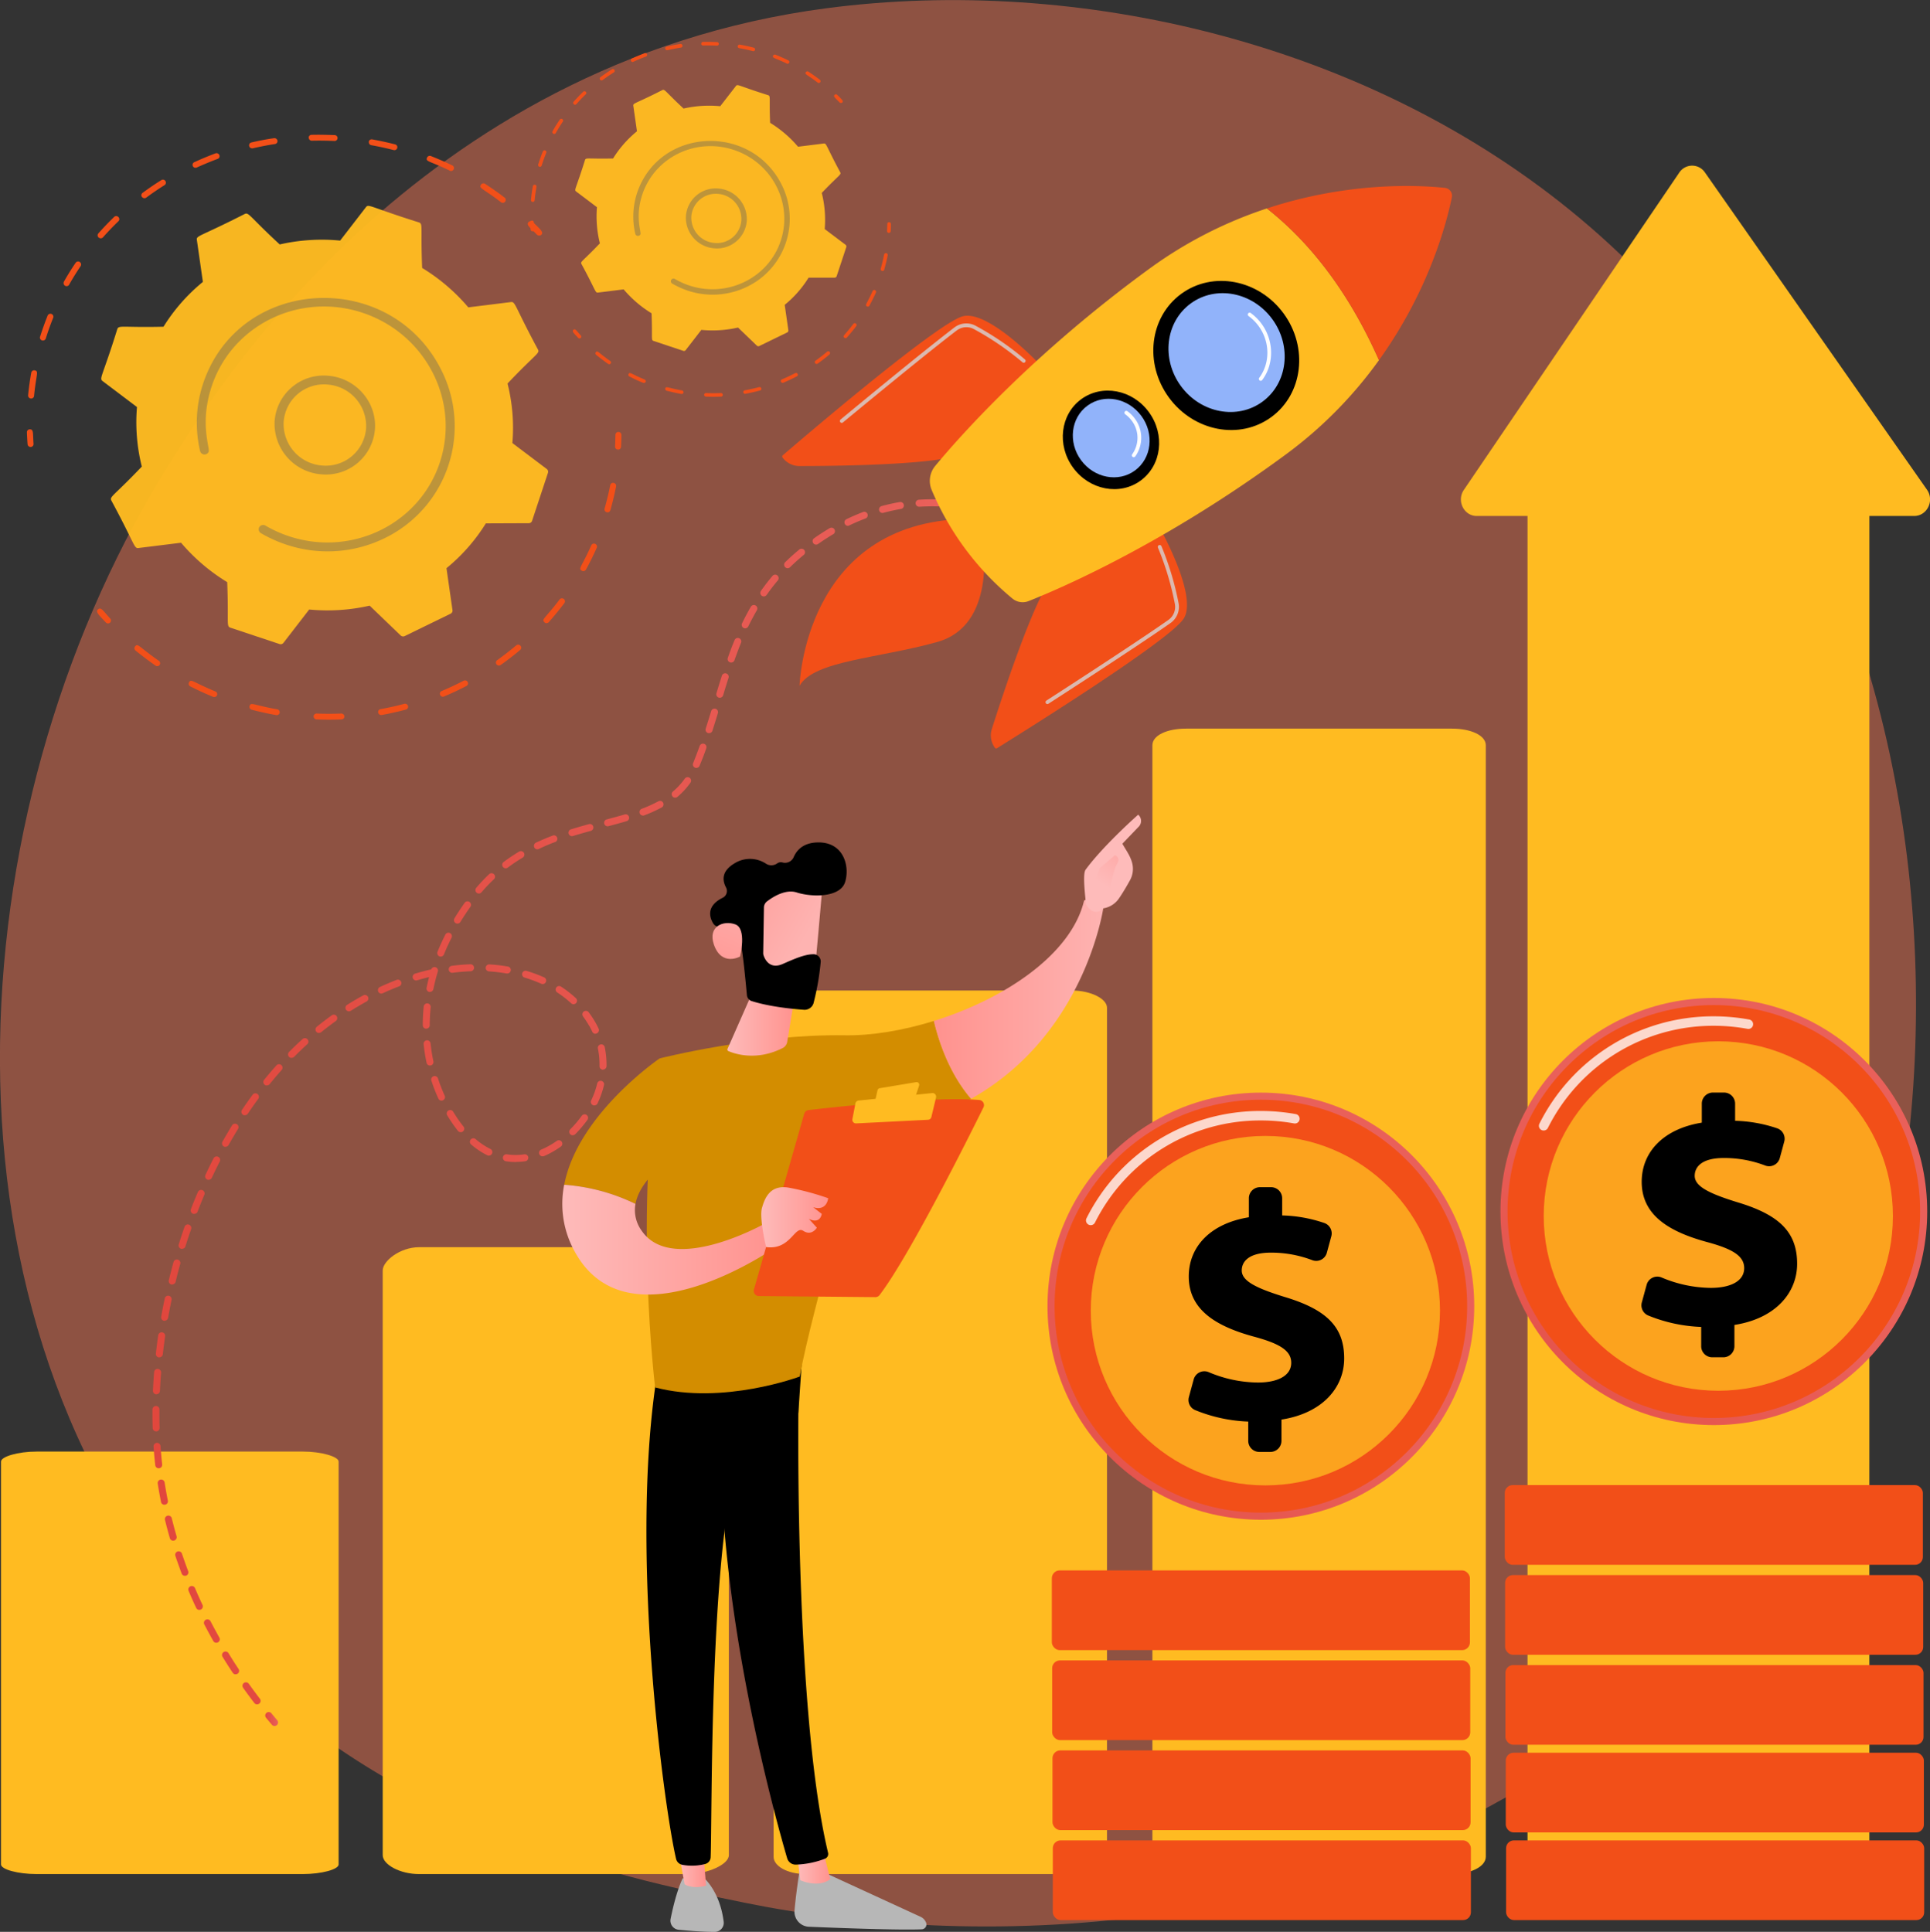 <svg xmlns="http://www.w3.org/2000/svg" xmlns:xlink="http://www.w3.org/1999/xlink" viewBox="0 0 899 900"><rect x="0" y="0" width="899" height="900" fill="#333333" stroke="none"/><defs><style>.cls-1{fill:#ea7353;opacity:0.5;}.cls-2{fill:#f24f18;}.cls-10,.cls-3,.cls-7{fill:#ffbb21;}.cls-3{opacity:0.96;}.cls-4,.cls-6{opacity:0.4;}.cls-5,.cls-6{fill:#606060;}.cls-8{fill:url(#linear-gradient);}.cls-9{fill:#fff;}.cls-10,.cls-9{opacity:0.78;}.cls-11{fill:url(#linear-gradient-2);}.cls-12{fill:url(#linear-gradient-3);}.cls-13{fill:url(#linear-gradient-4);}.cls-14{fill:url(#linear-gradient-5);}.cls-15{fill:#dbb9af;}.cls-16{fill:#91b3fa;}.cls-17{fill:#fdfeff;}.cls-18{fill:#b7b7b7;}.cls-19{fill:url(#linear-gradient-6);}.cls-20{fill:url(#linear-gradient-7);}.cls-21{fill:#d38d00;}.cls-22{fill:url(#linear-gradient-8);}.cls-23{fill:url(#linear-gradient-9);}.cls-24{fill:url(#linear-gradient-10);}.cls-25{fill:url(#linear-gradient-11);}.cls-26{fill:url(#linear-gradient-12);}.cls-27{fill:url(#linear-gradient-13);}.cls-28{fill:url(#linear-gradient-14);}.cls-29{fill:url(#linear-gradient-15);}</style><linearGradient id="linear-gradient" x1="662.22" y1="722.38" x2="795.61" y2="567.55" gradientUnits="userSpaceOnUse"><stop offset="0" stop-color="#e1473d"/><stop offset="1" stop-color="#e9605a"/></linearGradient><linearGradient id="linear-gradient-2" x1="451.24" y1="766.47" x2="584.63" y2="611.65" xlink:href="#linear-gradient"/><linearGradient id="linear-gradient-3" x1="1528.99" y1="2192.84" x2="1535.02" y2="2192.84" xlink:href="#linear-gradient"/><linearGradient id="linear-gradient-4" x1="1476.48" y1="1905.32" x2="1843.66" y2="1905.32" xlink:href="#linear-gradient"/><linearGradient id="linear-gradient-5" x1="1849.25" y1="1627.43" x2="1856.77" y2="1627.43" xlink:href="#linear-gradient"/><linearGradient id="linear-gradient-6" x1="1776.8" y1="2261.7" x2="1792.28" y2="2261.7" gradientUnits="userSpaceOnUse"><stop offset="0" stop-color="#febbba"/><stop offset="1" stop-color="#ff928e"/></linearGradient><linearGradient id="linear-gradient-7" x1="1721" y1="2260.91" x2="1734.37" y2="2260.91" xlink:href="#linear-gradient-6"/><linearGradient id="linear-gradient-8" x1="1840.5" y1="1857.45" x2="1919.59" y2="1857.45" gradientUnits="userSpaceOnUse"><stop offset="0" stop-color="#ff928e"/><stop offset="1" stop-color="#feb3b1"/></linearGradient><linearGradient id="linear-gradient-9" x1="8545.82" y1="1844.18" x2="8598.94" y2="1965.02" gradientTransform="matrix(-1, 0, 0, 1, 10447.78, 0)" xlink:href="#linear-gradient-6"/><linearGradient id="linear-gradient-10" x1="1919.21" y1="1803.94" x2="1941.37" y2="1769.86" xlink:href="#linear-gradient-6"/><linearGradient id="linear-gradient-11" x1="1667.44" y1="1969.58" x2="1767.52" y2="1969.58" xlink:href="#linear-gradient-6"/><linearGradient id="linear-gradient-12" x1="1760.09" y1="1959.08" x2="1791.27" y2="1959.08" xlink:href="#linear-gradient-6"/><linearGradient id="linear-gradient-13" x1="1744.29" y1="1870.65" x2="1775.48" y2="1870.65" xlink:href="#linear-gradient-6"/><linearGradient id="linear-gradient-14" x1="2271.64" y1="1971.33" x2="2210.28" y2="1967.16" gradientTransform="matrix(-0.95, -0.44, -0.59, 0.88, 5036.86, 1077.55)" xlink:href="#linear-gradient-8"/><linearGradient id="linear-gradient-15" x1="3761.33" y1="5049.13" x2="3801.58" y2="5007.84" gradientTransform="matrix(1.08, -0.34, 0.29, 0.92, -3795.26, -1512.21)" xlink:href="#linear-gradient-8"/></defs><title>C</title><g id="Illustration"><path class="cls-1" d="M2194.54,2163.28c-18.33,19.31-35.67,31.77-49.37,41.61-161,115.66-351.6,81.94-392.1,73.71-59.81-12.16-175.41-35.66-259-134-126.45-148.83-106.76-383.32-8.68-538.11,17.94-28.31,112.71-185.46,305.32-210.66,116.56-15.25,252.44,15.51,350.84,98C2348.12,1667,2333.42,2016.94,2194.54,2163.28Z" transform="translate(-1405.5 -1392.02)"/><path class="cls-2" d="M1419.25,1600.17a1.41,1.41,0,0,1-.91-1.21c-.14-1.83-.24-3.69-.3-5.54a1.35,1.35,0,0,1,1.35-1.39c1.87,0,1.36,1.82,1.73,6.77a1.35,1.35,0,0,1-1.29,1.45A1.41,1.41,0,0,1,1419.25,1600.17Z" transform="translate(-1405.5 -1392.02)"/><path class="cls-2" d="M1418.59,1576.17c.35-3.51.83-7.05,1.46-10.52a1.37,1.37,0,0,1,1.61-1.09c2.07.4.72,1.57-.29,11.91a1.36,1.36,0,0,1-1.52,1.21A1.4,1.4,0,0,1,1418.59,1576.17Zm5.57-27.25c1.06-3.38,2.28-6.77,3.58-10a1.4,1.4,0,0,1,2.59,1c-1.29,3.2-2.46,6.47-3.5,9.78a1.4,1.4,0,0,1-2.67-.85Zm11-25.49c1.73-3.07,3.6-6.1,5.58-9a1.4,1.4,0,0,1,2.33,1.55c-1.93,2.86-3.77,5.83-5.47,8.84A1.4,1.4,0,0,1,1435.21,1523.43Zm16.3-20.73a1.36,1.36,0,0,1-.15-1.94c2.34-2.64,4.82-5.22,7.36-7.68,1.31-1.26,3.28.72,2,2-2.5,2.4-4.92,4.93-7.21,7.52A1.41,1.41,0,0,1,1451.51,1502.7Zm20.17-18.88a1.35,1.35,0,0,1,.25-1.92c2.85-2.11,5.81-4.14,8.82-6a1.39,1.39,0,0,1,1.52,2.32c-2.94,1.84-5.85,3.83-8.64,5.9A1.41,1.41,0,0,1,1471.68,1483.82Zm24.47-13.7a1.35,1.35,0,0,1-.77-.7,1.34,1.34,0,0,1,.64-1.82c3.24-1.5,6.57-2.89,9.9-4.13a1.43,1.43,0,0,1,1.81.81,1.34,1.34,0,0,1-.79,1.76c-3.27,1.22-6.53,2.58-9.7,4A1.38,1.38,0,0,1,1496.15,1470.12Zm26.34-9.07a1.36,1.36,0,0,1-.87-1,1.34,1.34,0,0,1,1-1.65c3.47-.82,7-1.5,10.56-2a1.42,1.42,0,0,1,1.61,1.15,1.36,1.36,0,0,1-1.14,1.57c-3.46.53-6.94,1.2-10.35,2A1.34,1.34,0,0,1,1522.49,1461.05Zm26.83-4.81a1.35,1.35,0,0,1,1.33-1.41c3.58-.09,7.22,0,10.81.13a1.37,1.37,0,1,1-.1,2.74c-3.52-.17-7.08-.22-10.59-.13A1.4,1.4,0,0,1,1549.32,1456.24Zm89.37,29.82c-8.36-6.39-10.23-6.29-9.09-8a1.4,1.4,0,0,1,1.93-.38c3,2,6,4,8.85,6.24A1.37,1.37,0,1,1,1638.69,1486.06Zm-61.37-28a1.36,1.36,0,0,1,1.6-1.1c3.54.63,7.1,1.4,10.59,2.3a1.37,1.37,0,1,1-.67,2.65c-3.42-.88-6.91-1.64-10.37-2.25A1.41,1.41,0,0,1,1577.32,1458.06Zm37.67,13.42c-9.45-4.57-11.3-4.1-10.53-6a1.41,1.41,0,0,1,1.8-.76c3.36,1.32,6.7,2.78,9.93,4.34a1.37,1.37,0,1,1-1.2,2.46Z" transform="translate(-1405.5 -1392.02)"/><path class="cls-2" d="M1655.59,1501.35c-3.21-3.42-5.19-4.58-3.86-5.89a1.4,1.4,0,0,1,2,0c3.46,3.41,5.19,4.77,3.86,6A1.59,1.59,0,0,1,1655.59,1501.35Z" transform="translate(-1405.5 -1392.02)"/><path class="cls-2" d="M1692.9,1601.39a1.4,1.4,0,0,1-.91-1.37c.1-1.8.16-3.63.18-5.43a1.36,1.36,0,0,1,1.41-1.33,1.41,1.41,0,0,1,1.38,1.41c0,1.83-.08,3.7-.18,5.54a1.36,1.36,0,0,1-1.47,1.27A1.43,1.43,0,0,1,1692.9,1601.39Z" transform="translate(-1405.5 -1392.02)"/><path class="cls-2" d="M1504.76,1716.66c-3.59-1.47-7.16-3.1-10.61-4.86a1.38,1.38,0,0,1-.62-1.85c1-1.9,1.77-.12,12.27,4.18a1.39,1.39,0,0,1,.78,1.8A1.42,1.42,0,0,1,1504.76,1716.66Zm17,4.33c.53-2.06,1.75-.48,12.86,1.48a1.4,1.4,0,0,1,1.15,1.59,1.37,1.37,0,0,1-1.61,1.11c-3.8-.67-7.63-1.51-11.38-2.5A1.4,1.4,0,0,1,1521.72,1721Zm-43.84-18.9c-3.18-2.21-6.3-4.57-9.29-7a1.37,1.37,0,0,1-.2-1.94c1.38-1.63,1.76.27,11.08,6.73a1.36,1.36,0,0,1,.35,1.91A1.41,1.41,0,0,1,1477.88,1702.09Zm74.61,25a1.36,1.36,0,0,1,.52-2.65c3.79.15,7.62.15,11.39,0a1.42,1.42,0,0,1,1.48,1.31,1.35,1.35,0,0,1-1.31,1.43c-3.85.17-7.77.17-11.64,0A1.12,1.12,0,0,1,1552.49,1727.12Zm30-2.07a1.37,1.37,0,0,1,.21-2.63c3.71-.67,7.44-1.5,11.08-2.47a1.42,1.42,0,0,1,1.73,1,1.35,1.35,0,0,1-1,1.68c-3.71,1-7.52,1.85-11.3,2.53A1.39,1.39,0,0,1,1582.54,1725.05Zm28.77-8.51a1.41,1.41,0,0,1-.79-.75,1.36,1.36,0,0,1,.71-1.8c3.46-1.45,6.9-3.07,10.23-4.8a1.42,1.42,0,0,1,1.89.57,1.35,1.35,0,0,1-.55,1.86c-3.4,1.77-6.91,3.42-10.44,4.9A1.41,1.41,0,0,1,1611.31,1716.54Zm26.11-14.51a1.45,1.45,0,0,1-.64-.49,1.34,1.34,0,0,1,.3-1.91c3-2.16,6-4.49,8.88-6.9a1.42,1.42,0,0,1,2,.16,1.36,1.36,0,0,1-.13,1.94c-2.91,2.46-6,4.83-9.07,7A1.4,1.4,0,0,1,1637.42,1702Zm21.75-20.08c-1.64-1.42.29-1.7,7-10.61a1.4,1.4,0,0,1,2.26,1.65c-2.28,3-4.72,6-7.25,8.85A1.4,1.4,0,0,1,1659.17,1682Zm17.39-24c-1.91-1-.11-1.72,4.39-11.89a1.4,1.4,0,0,1,2.56,1.12c-1.53,3.47-3.24,6.92-5.06,10.23A1.4,1.4,0,0,1,1676.56,1657.93Zm11.43-27.31a1.39,1.39,0,0,1-.86-1.67c1-3.59,1.91-7.25,2.62-10.88a1.36,1.36,0,0,1,1.63-1.06,1.4,1.4,0,0,1,1.11,1.62c-.73,3.71-1.63,7.44-2.67,11.1a1.38,1.38,0,0,1-1.72.93Z" transform="translate(-1405.5 -1392.02)"/><path class="cls-2" d="M1454.78,1682c-3.3-3.56-5-5-3.58-6.13s2.25.65,5.63,4.3a1.36,1.36,0,0,1-.08,1.94A1.4,1.4,0,0,1,1454.78,1682Z" transform="translate(-1405.5 -1392.02)"/><path class="cls-3" d="M1470,1647.33l19.83-2.46a88.85,88.85,0,0,0,21.5,18.36c.77,19.14-.53,20.53,1.52,21.22l22.85,7.61a1.64,1.64,0,0,0,1.82-.53l12-15.55a88.61,88.61,0,0,0,28.17-1.8l14.42,13.87a1.68,1.68,0,0,0,1.89.31l21.39-10.43a1.58,1.58,0,0,0,.88-1.66l-2.8-19.54a84.28,84.28,0,0,0,18.34-20.88l20-.08a1.6,1.6,0,0,0,1.53-1.09l7.4-22.37a1.61,1.61,0,0,0-.57-1.8l-16-12.08a84.48,84.48,0,0,0-2.26-27.74c13.28-14,15.14-14,14.17-15.84-11.08-20.61-10.45-22.37-12.62-22.1l-19.82,2.46a88.81,88.81,0,0,0-21.5-18.36c-.78-19.13.52-20.54-1.52-21.22-22.83-7.18-23.38-8.75-24.67-7.08l-12,15.55a88.26,88.26,0,0,0-28.16,1.8c-14.2-13.11-14.39-15.12-16.32-14.18-21,10.69-22.57,10-22.27,12.08l2.8,19.55a84.48,84.48,0,0,0-18.34,20.88c-19.1.46-20.86-.87-21.54,1.17-6.92,22.26-8.55,22.86-6.82,24.17l16,12.08a84.75,84.75,0,0,0,2.25,27.74c-13.23,13.9-15.14,13.95-14.17,15.84C1468.49,1645.84,1467.86,1647.6,1470,1647.33Z" transform="translate(-1405.5 -1392.02)"/><g class="cls-4"><path class="cls-5" d="M1533.42,1588.17a22.91,22.91,0,0,1,24.91-21.1c12.88,1,22.68,12.17,21.83,24.83a22.92,22.92,0,0,1-24.91,21.11h0A23.63,23.63,0,0,1,1533.42,1588.17Zm22,22.78h0Zm2.67-39.77a18.78,18.78,0,0,0-20.45,17.33,19.39,19.39,0,0,0,17.92,20.39,18.81,18.81,0,0,0,20.46-17.33A19.39,19.39,0,0,0,1558.05,1571.18Z" transform="translate(-1405.5 -1392.02)"/></g><path class="cls-6" d="M1536.4,1644.88h0a62.15,62.15,0,0,1-9.35-4.46,2.07,2.07,0,0,1-.92-2.51,2.3,2.3,0,0,1,.15-.32,2.09,2.09,0,0,1,2.86-.7,58.19,58.19,0,0,0,10.87,4.92h0c28.58,9.53,59.3-4.87,69.61-32.19.26-.7.51-1.4.75-2.12,9.54-28.86-6.68-60-35.94-69.75s-60.82,5.53-70.35,34.31c-5.67,17.14-.72,28.63-1.38,30.4a2.11,2.11,0,0,1-4-.31,58.06,58.06,0,0,1,2.21-33.7c18.06-47.85,86.09-50.76,109.8-4.74a58,58,0,0,1,3.65,45.12c-.26.77-.53,1.54-.81,2.3a57.82,57.82,0,0,1-29,31.67,60.44,60.44,0,0,1-45.82,2.91C1537.94,1645.45,1537.17,1645.17,1536.4,1644.88Z" transform="translate(-1405.5 -1392.02)"/><path class="cls-2" d="M1653.22,1499.72a.84.84,0,0,1-.55-.73c-.08-1.11-.14-2.24-.18-3.36a.82.82,0,0,1,.82-.85c1.13,0,.82,1.11,1,4.11a.82.82,0,0,1-.78.88A.85.85,0,0,1,1653.22,1499.72Z" transform="translate(-1405.5 -1392.02)"/><path class="cls-2" d="M1652.83,1485.16c.2-2.13.5-4.27.88-6.38a.83.83,0,0,1,1-.66c1.25.24.43,1-.18,7.23a.83.83,0,0,1-.92.73A.85.85,0,0,1,1652.83,1485.16Zm3.37-16.53c.65-2.05,1.39-4.11,2.17-6.05a.85.85,0,0,1,1.58.63c-.79,1.94-1.5,3.93-2.13,5.94a.85.85,0,0,1-1.62-.52Zm6.7-15.46c1-1.86,2.19-3.71,3.39-5.48a.85.85,0,0,1,1.41.94c-1.17,1.73-2.29,3.54-3.31,5.36A.85.85,0,0,1,1662.9,1453.17Zm9.89-12.58a.83.83,0,0,1-.09-1.17c1.42-1.61,2.92-3.17,4.47-4.66.79-.77,2,.43,1.19,1.19-1.51,1.46-3,3-4.37,4.57A.85.85,0,0,1,1672.79,1440.59Zm12.24-11.45a.82.82,0,0,1,.15-1.17c1.73-1.28,3.53-2.51,5.35-3.65a.84.84,0,0,1,.93,1.41c-1.79,1.12-3.55,2.32-5.24,3.58A.87.87,0,0,1,1685,1429.14Zm14.85-8.31a.86.86,0,0,1-.47-.43.81.81,0,0,1,.39-1.1c2-.91,4-1.75,6-2.51a.87.87,0,0,1,1.1.49.81.81,0,0,1-.48,1.07c-2,.74-4,1.57-5.88,2.45A.85.85,0,0,1,1699.88,1420.83Zm16-5.5a.9.9,0,0,1-.53-.59.82.82,0,0,1,.62-1c2.11-.49,4.26-.91,6.41-1.24a.86.86,0,0,1,1,.69.82.82,0,0,1-.7,1c-2.1.33-4.21.74-6.28,1.22A.85.85,0,0,1,1715.85,1415.33Zm16.28-2.93a.82.82,0,0,1,.81-.85c2.17-.06,4.38,0,6.56.08a.83.83,0,1,1-.07,1.66c-2.13-.1-4.29-.13-6.42-.07A.86.86,0,0,1,1732.13,1412.4Zm54.22,18.09c-5.07-3.87-6.21-3.81-5.51-4.86a.85.85,0,0,1,1.17-.23c1.83,1.19,3.63,2.46,5.37,3.79A.83.83,0,1,1,1786.35,1430.49Zm-37.23-17a.83.83,0,0,1,1-.67c2.15.38,4.31.85,6.42,1.4a.83.83,0,1,1-.4,1.61c-2.08-.54-4.19-1-6.29-1.37A.84.84,0,0,1,1749.12,1413.51Zm22.85,8.14c-5.73-2.77-6.85-2.49-6.39-3.66a.87.87,0,0,1,1.09-.47c2,.8,4.07,1.69,6,2.64a.83.83,0,1,1-.73,1.49Z" transform="translate(-1405.5 -1392.02)"/><path class="cls-2" d="M1796.6,1439.77c-1.94-2.07-3.15-2.78-2.34-3.57a.86.86,0,0,1,1.2,0c2.09,2.07,3.14,2.89,2.34,3.62A1,1,0,0,1,1796.6,1439.77Z" transform="translate(-1405.5 -1392.02)"/><path class="cls-2" d="M1819.24,1500.47a.86.86,0,0,1-.55-.84c.06-1.09.09-2.2.11-3.29a.82.82,0,0,1,.85-.81.86.86,0,0,1,.84.86c0,1.11,0,2.24-.11,3.35a.84.84,0,0,1-.89.78Z" transform="translate(-1405.5 -1392.02)"/><path class="cls-2" d="M1705.1,1570.39c-2.18-.89-4.34-1.88-6.44-3a.83.83,0,0,1-.37-1.12c.59-1.15,1.07-.07,7.44,2.54a.83.83,0,1,1-.63,1.53Zm10.29,2.63c.32-1.25,1.06-.29,7.8.9a.83.83,0,1,1-.28,1.64c-2.3-.41-4.63-.92-6.91-1.52A.85.85,0,0,1,1715.39,1573Zm-26.6-11.47c-1.92-1.33-3.82-2.77-5.64-4.26a.83.83,0,0,1-.11-1.18c.83-1,1.06.17,6.71,4.08a.83.83,0,0,1,.22,1.17A.85.85,0,0,1,1688.79,1561.55Zm45.26,15.19a.85.85,0,0,1-.55-.81.83.83,0,0,1,.87-.8c2.3.09,4.62.09,6.91,0a.86.86,0,0,1,.9.8.83.83,0,0,1-.8.87c-2.33.1-4.71.1-7.06,0Zm18.24-1.26a.85.85,0,0,1-.54-.62.82.82,0,0,1,.66-1c2.26-.41,4.52-.91,6.72-1.5a.86.86,0,0,1,1,.58.81.81,0,0,1-.58,1c-2.25.61-4.56,1.12-6.86,1.54A.77.77,0,0,1,1752.29,1575.48Zm17.45-5.16a.88.88,0,0,1-.48-.45.81.81,0,0,1,.43-1.09c2.1-.89,4.19-1.87,6.21-2.92a.85.85,0,0,1,1.14.35.8.8,0,0,1-.33,1.12c-2.06,1.08-4.19,2.08-6.33,3A.88.88,0,0,1,1769.74,1570.32Zm15.84-8.8a.88.88,0,0,1-.39-.3.81.81,0,0,1,.18-1.16c1.85-1.31,3.66-2.72,5.39-4.18a.85.85,0,0,1,1.19.09.83.83,0,0,1-.07,1.18c-1.77,1.49-3.62,2.93-5.51,4.27A.86.86,0,0,1,1785.58,1561.52Zm13.19-12.18c-1-.87.18-1,4.23-6.44a.85.85,0,0,1,1.37,1c-1.39,1.85-2.87,3.65-4.4,5.37A.86.86,0,0,1,1798.77,1549.34Zm10.56-14.58c-1.16-.63-.07-1,2.66-7.21a.85.85,0,0,1,1.55.68c-.93,2.11-2,4.2-3.07,6.21A.84.84,0,0,1,1809.33,1534.76Zm6.93-16.56a.85.85,0,0,1-.52-1c.62-2.17,1.15-4.39,1.58-6.6a.83.83,0,0,1,1-.64.85.85,0,0,1,.67,1c-.44,2.25-1,4.52-1.62,6.74a.84.84,0,0,1-1,.56Z" transform="translate(-1405.5 -1392.02)"/><path class="cls-2" d="M1674.78,1549.38c-2-2.16-3-3-2.17-3.72s1.36.39,3.41,2.61a.82.82,0,0,1,0,1.18A.86.86,0,0,1,1674.78,1549.38Z" transform="translate(-1405.5 -1392.02)"/><path class="cls-3" d="M1684,1528.33l12-1.49a53.93,53.93,0,0,0,13,11.14c.47,11.61-.32,12.46.92,12.87l13.86,4.62a1,1,0,0,0,1.11-.33l7.3-9.43a53.58,53.58,0,0,0,17.09-1.09l8.75,8.42a1,1,0,0,0,1.15.18l13-6.32a1,1,0,0,0,.54-1l-1.7-11.86a51,51,0,0,0,11.12-12.66l12.14,0a1,1,0,0,0,.93-.66l4.49-13.57a1,1,0,0,0-.35-1.1l-9.7-7.32a51.24,51.24,0,0,0-1.37-16.83c8.06-8.46,9.19-8.47,8.6-9.61-6.72-12.51-6.34-13.57-7.66-13.41l-12,1.49a54.2,54.2,0,0,0-13-11.14c-.47-11.6.32-12.45-.92-12.87-13.85-4.35-14.18-5.31-15-4.29l-7.31,9.43a53.81,53.81,0,0,0-17.08,1.09c-8.62-8-8.73-9.17-9.9-8.6-12.73,6.49-13.69,6-13.51,7.33l1.7,11.86a51.08,51.08,0,0,0-11.13,12.67c-11.58.28-12.66-.53-13.07.71-4.2,13.5-5.19,13.87-4.14,14.66l9.7,7.33a51.56,51.56,0,0,0,1.37,16.83c-8,8.43-9.19,8.46-8.6,9.61C1683.1,1527.43,1682.71,1528.49,1684,1528.33Z" transform="translate(-1405.5 -1392.02)"/><g class="cls-4"><path class="cls-5" d="M1725,1492.65a13.89,13.89,0,0,1,15.11-12.8,14.32,14.32,0,0,1,13.24,15.06,13.89,13.89,0,0,1-15.11,12.8h0A14.32,14.32,0,0,1,1725,1492.65Zm13.32,13.82h0Zm1.62-24.13a11.4,11.4,0,0,0-12.41,10.51,11.77,11.77,0,0,0,10.88,12.37,11.41,11.41,0,0,0,12.41-10.51A11.77,11.77,0,0,0,1740,1482.34Z" transform="translate(-1405.5 -1392.02)"/></g><path class="cls-6" d="M1724.3,1526.85h0a38.45,38.45,0,0,1-5.68-2.71,1.26,1.26,0,0,1-.56-1.52,1.14,1.14,0,0,1,.1-.19,1.25,1.25,0,0,1,1.73-.43,35.36,35.36,0,0,0,6.6,3h0c17.33,5.78,36-3,42.22-19.52.16-.43.31-.86.46-1.29,5.79-17.51-4.06-36.39-21.8-42.31s-36.9,3.35-42.69,20.81c-3.43,10.39-.43,17.37-.83,18.44a1.28,1.28,0,0,1-2.43-.19,35.19,35.19,0,0,1,1.34-20.44c11-29,52.22-30.79,66.61-2.88a35.22,35.22,0,0,1,2.21,27.38c-.15.46-.32.93-.49,1.39a35.07,35.07,0,0,1-17.59,19.21,36.65,36.65,0,0,1-27.8,1.77Z" transform="translate(-1405.5 -1392.02)"/><path class="cls-7" d="M1726,1973.07H1600.67c-8.79,0-16.9,6.41-16.9,10.86v272.36c0,4.44,8.11,8.82,16.9,8.82H1726c8.78,0,19-4.38,19-8.82V1983.93C1745,1979.48,1734.8,1973.07,1726,1973.07Z" transform="translate(-1405.5 -1392.02)"/><path class="cls-7" d="M1563.23,2072.94c0-2.3-7.92-4.67-16.7-4.67H1422.6c-8.78,0-16.63,2.37-16.63,4.67v187.69c0,2.31,7.85,4.48,16.63,4.48h123.93c8.78,0,16.7-2.17,16.7-4.48Z" transform="translate(-1405.5 -1392.02)"/><path class="cls-7" d="M2276.26,1627.3c0-5.65-9.45-9.91-18.24-9.91H2132.57c-8.79,0-15.54,4.26-15.54,9.91v625.91c0,5.65,6.75,11.9,15.54,11.9H2258c8.79,0,18.24-6.25,18.24-11.9Z" transform="translate(-1405.5 -1392.02)"/><path class="cls-7" d="M1921.14,1861.48c0-4.16-7.58-8-16.36-8H1780.85c-8.78,0-15,3.85-15,8v395.63c0,4.16,6.23,8,15,8h123.93c8.78,0,16.36-3.84,16.36-8Z" transform="translate(-1405.5 -1392.02)"/><path class="cls-7" d="M2097.59,1739.25c0-4.67-7-7.78-15.75-7.78H1957.92c-8.79,0-15.63,3.11-15.63,7.78V2257c0,4.68,6.84,8.07,15.63,8.07h123.92c8.79,0,15.75-3.39,15.75-8.07Z" transform="translate(-1405.5 -1392.02)"/><path class="cls-7" d="M2087.36,1620.26l100.32-147.79a7.19,7.19,0,0,1,12-.09l103.42,147.79c3.56,5.09.08,12.24-6,12.24H2093.38C2087.39,1632.41,2083.9,1625.36,2087.36,1620.26Z" transform="translate(-1405.5 -1392.02)"/><ellipse class="cls-8" cx="798.31" cy="564.43" rx="99.39" ry="99.49"/><ellipse class="cls-2" cx="798.31" cy="564.43" rx="96.09" ry="96.18"/><path class="cls-9" d="M2124.57,1918.7a2.19,2.19,0,0,1-2-3.2,90.52,90.52,0,0,1,81.2-50,91.58,91.58,0,0,1,16.39,1.48,2.21,2.21,0,1,1-.79,4.34,87.37,87.37,0,0,0-15.6-1.41,86.13,86.13,0,0,0-77.27,47.62A2.2,2.2,0,0,1,2124.57,1918.7Z" transform="translate(-1405.5 -1392.02)"/><ellipse class="cls-10" cx="800.4" cy="566.52" rx="81.33" ry="81.4"/><path d="M2197.92,2019.06v-8.85a72.07,72.07,0,0,1-24.83-5.39,5.14,5.14,0,0,1-2.83-6l2.25-8.25a5.15,5.15,0,0,1,7-3.38,60,60,0,0,0,22.93,4.83c8.88,0,15.51-3,15.51-9.2,0-5.57-5.12-8.89-17.47-12.2-17.62-4.83-30.27-12.51-30.27-28,0-14,10.24-24.71,28-27.58v-8.86a5.17,5.17,0,0,1,5.16-5.16h5.19a5.17,5.17,0,0,1,5.16,5.16v8a65.87,65.87,0,0,1,19.68,3.53,5.14,5.14,0,0,1,3.2,6.2l-2.06,7.63a5.15,5.15,0,0,1-6.79,3.48,53.6,53.6,0,0,0-19.3-3.51c-10.54,0-13.55,4.37-13.55,8.29,0,4.82,6.32,8.14,20,12.36,19.58,5.88,27.71,14,27.71,28.63,0,13.42-9.94,25.48-29.21,28.49v9.91a5.16,5.16,0,0,1-5.16,5.16h-5.2A5.16,5.16,0,0,1,2197.92,2019.06Z" transform="translate(-1405.5 -1392.02)"/><rect class="cls-2" x="700.93" y="691.88" width="194.75" height="37.13" rx="3.63"/><rect class="cls-2" x="701.08" y="733.8" width="194.75" height="37.13" rx="3.63"/><rect class="cls-2" x="701.23" y="775.72" width="194.75" height="37.13" rx="3.63"/><rect class="cls-2" x="701.39" y="816.56" width="194.75" height="37.13" rx="3.63"/><rect class="cls-2" x="701.54" y="857.4" width="194.75" height="37.13" rx="3.63"/><ellipse class="cls-11" cx="587.32" cy="608.52" rx="99.39" ry="99.49"/><ellipse class="cls-2" cx="587.32" cy="608.52" rx="96.09" ry="96.18"/><path class="cls-9" d="M1913.59,1962.8a2.21,2.21,0,0,1-2-3.2,90.52,90.52,0,0,1,81.2-50,91.61,91.61,0,0,1,16.4,1.48,2.21,2.21,0,0,1-.79,4.34,87.39,87.39,0,0,0-15.61-1.4,86.12,86.12,0,0,0-77.26,47.61A2.22,2.22,0,0,1,1913.59,1962.8Z" transform="translate(-1405.5 -1392.02)"/><ellipse class="cls-10" cx="589.42" cy="610.61" rx="81.33" ry="81.4"/><path d="M1986.94,2063.15v-8.85a72.07,72.07,0,0,1-24.83-5.39,5.12,5.12,0,0,1-2.83-6l2.25-8.25a5.15,5.15,0,0,1,7-3.38,59.79,59.79,0,0,0,22.92,4.83c8.89,0,15.51-3,15.51-9.19,0-5.58-5.12-8.9-17.46-12.21-17.62-4.82-30.27-12.51-30.27-28,0-14,10.24-24.72,28-27.59v-8.85a5.15,5.15,0,0,1,5.15-5.16h5.2a5.16,5.16,0,0,1,5.16,5.16v8a65.44,65.44,0,0,1,19.67,3.54,5.13,5.13,0,0,1,3.21,6.2l-2.07,7.62a5.13,5.13,0,0,1-6.78,3.48,53.6,53.6,0,0,0-19.3-3.51c-10.54,0-13.56,4.37-13.56,8.29,0,4.82,6.33,8.14,20,12.36,19.58,5.88,27.71,14,27.71,28.64,0,13.41-9.94,25.47-29.21,28.48v9.91a5.16,5.16,0,0,1-5.16,5.16h-5.2A5.15,5.15,0,0,1,1986.94,2063.15Z" transform="translate(-1405.5 -1392.02)"/><rect class="cls-2" x="489.95" y="731.63" width="194.75" height="37.13" rx="3.63"/><rect class="cls-2" x="490.1" y="773.55" width="194.75" height="37.13" rx="3.63"/><rect class="cls-2" x="490.25" y="815.48" width="194.75" height="37.13" rx="3.63"/><rect class="cls-2" x="490.4" y="857.4" width="194.75" height="37.13" rx="3.63"/><path class="cls-12" d="M1533.4,2196.13a1.61,1.61,0,0,1-1.24-.57c-.94-1.11-1.88-2.23-2.8-3.35a1.63,1.63,0,0,1,2.51-2.07q1.37,1.67,2.77,3.31a1.63,1.63,0,0,1-1.24,2.68Z" transform="translate(-1405.5 -1392.02)"/><path class="cls-13" d="M1525.26,2186.05a1.63,1.63,0,0,1-1.29-.63c-1.76-2.3-3.5-4.64-5.17-7a1.63,1.63,0,1,1,2.65-1.89c1.64,2.3,3.36,4.62,5.09,6.88a1.62,1.62,0,0,1-1.28,2.62Zm-10-14a1.62,1.62,0,0,1-1.36-.72c-1.59-2.4-3.16-4.87-4.67-7.32a1.63,1.63,0,1,1,2.77-1.7c1.49,2.42,3,4.85,4.61,7.22a1.62,1.62,0,0,1-.46,2.25A1.53,1.53,0,0,1,1515.24,2172Zm-9-14.7a1.62,1.62,0,0,1-1.42-.82c-1.42-2.53-2.81-5.1-4.13-7.64a1.63,1.63,0,1,1,2.89-1.5c1.3,2.51,2.67,5,4.07,7.54a1.62,1.62,0,0,1-.61,2.21A1.57,1.57,0,0,1,1506.23,2157.32Zm-7.91-15.32a1.61,1.61,0,0,1-1.47-.93c-1.23-2.62-2.42-5.29-3.54-7.93a1.62,1.62,0,1,1,3-1.27c1.1,2.6,2.28,5.23,3.49,7.81a1.63,1.63,0,0,1-.78,2.17A1.68,1.68,0,0,1,1498.32,2142Zm-6.72-15.87a1.62,1.62,0,0,1-1.52-1.05c-1-2.72-2-5.47-2.91-8.19a1.62,1.62,0,1,1,3.08-1c.9,2.68,1.86,5.39,2.87,8.06a1.63,1.63,0,0,1-.95,2.1A1.65,1.65,0,0,1,1491.6,2126.13Zm-5.45-16.36a1.63,1.63,0,0,1-1.56-1.18c-.8-2.76-1.55-5.59-2.24-8.39a1.63,1.63,0,1,1,3.16-.77c.68,2.75,1.42,5.54,2.21,8.26a1.64,1.64,0,0,1-1.12,2A1.74,1.74,0,0,1,1486.15,2109.77Zm-4.09-16.74a1.62,1.62,0,0,1-1.59-1.31c-.57-2.84-1.09-5.72-1.53-8.56a1.62,1.62,0,1,1,3.21-.5c.44,2.79.94,5.62,1.5,8.42a1.61,1.61,0,0,1-1.27,1.91A1.75,1.75,0,0,1,1482.06,2093Zm-2.67-17a1.63,1.63,0,0,1-1.61-1.45c-.32-2.82-.58-5.73-.78-8.66a1.62,1.62,0,0,1,3.24-.22c.2,2.88.46,5.74.77,8.52a1.63,1.63,0,0,1-1.43,1.8Zm-1.19-17.2a1.62,1.62,0,0,1-1.62-1.58c-.06-2.2-.1-4.43-.1-6.64,0-.68,0-1.36,0-2a1.68,1.68,0,0,1,1.64-1.61,1.62,1.62,0,0,1,1.61,1.64v2c0,2.18,0,4.38.09,6.54a1.64,1.64,0,0,1-1.58,1.68Zm.15-17.25h-.08a1.63,1.63,0,0,1-1.55-1.7c.13-2.87.31-5.78.53-8.66a1.63,1.63,0,0,1,3.25.25c-.23,2.85-.4,5.72-.53,8.56A1.63,1.63,0,0,1,1478.35,2041.55Zm1.34-17.19h-.18a1.63,1.63,0,0,1-1.43-1.8c.31-2.84.68-5.74,1.1-8.61a1.63,1.63,0,0,1,3.22.47c-.41,2.83-.78,5.7-1.09,8.5A1.63,1.63,0,0,1,1479.69,2024.36Zm2.47-17.07a1.43,1.43,0,0,1-.29,0,1.63,1.63,0,0,1-1.32-1.88c.51-2.84,1.06-5.7,1.65-8.52a1.62,1.62,0,1,1,3.18.67c-.58,2.78-1.13,5.62-1.62,8.41A1.64,1.64,0,0,1,1482.16,2007.29Zm3.53-16.87a1.58,1.58,0,0,1-.38-.05,1.62,1.62,0,0,1-1.2-2c.68-2.81,1.41-5.63,2.17-8.39a1.63,1.63,0,1,1,3.14.87c-.76,2.72-1.48,5.51-2.15,8.29A1.63,1.63,0,0,1,1485.69,1990.42Zm4.58-16.61a1.59,1.59,0,0,1-.48-.07,1.63,1.63,0,0,1-1.07-2c.85-2.75,1.76-5.52,2.71-8.24a1.62,1.62,0,0,1,2.06-1,1.65,1.65,0,0,1,1,2.08c-.93,2.68-1.83,5.42-2.67,8.13A1.63,1.63,0,0,1,1490.27,1973.81Zm5.65-16.29a1.66,1.66,0,0,1-.58-.11,1.63,1.63,0,0,1-.94-2.1c1-2.72,2.14-5.43,3.25-8a1.62,1.62,0,0,1,3,1.27c-1.09,2.59-2.17,5.26-3.2,8A1.64,1.64,0,0,1,1495.92,1957.52Zm6.73-15.88a1.58,1.58,0,0,1-.69-.16,1.62,1.62,0,0,1-.78-2.16c1.22-2.62,2.5-5.25,3.81-7.81a1.63,1.63,0,0,1,2.89,1.49c-1.29,2.52-2.55,5.11-3.76,7.7A1.62,1.62,0,0,1,1502.65,1941.64Zm143.11-8.31a30.19,30.19,0,0,1-4.66-.37,1.63,1.63,0,0,1,.51-3.22,27.07,27.07,0,0,0,8.09,0,1.62,1.62,0,0,1,1.84,1.37,1.63,1.63,0,0,1-1.38,1.85A31,31,0,0,1,1645.76,1933.33Zm12.43-2.66a1.63,1.63,0,0,1-.64-3.13,38.62,38.62,0,0,0,7.2-4,1.63,1.63,0,1,1,1.87,2.66,42.4,42.4,0,0,1-7.79,4.39A1.59,1.59,0,0,1,1658.19,1930.67Zm-25-.31a1.51,1.51,0,0,1-.71-.17,35.87,35.87,0,0,1-7.5-5,1.63,1.63,0,1,1,2.11-2.48,32.84,32.84,0,0,0,6.82,4.53,1.63,1.63,0,0,1-.72,3.09Zm-122.68-4.09a1.6,1.6,0,0,1-.79-.2,1.64,1.64,0,0,1-.62-2.22c1.41-2.53,2.89-5,4.39-7.5a1.63,1.63,0,1,1,2.77,1.7c-1.48,2.41-2.93,4.9-4.33,7.39A1.63,1.63,0,0,1,1510.5,1926.27Zm161.75-5.39a1.64,1.64,0,0,1-1.16-2.78,54,54,0,0,0,5.41-6.38,1.63,1.63,0,0,1,2.63,1.92,58.61,58.61,0,0,1-5.73,6.75A1.6,1.6,0,0,1,1672.25,1920.88Zm-52.2-1.46a1.64,1.64,0,0,1-1.27-.6c-1-1.29-2.06-2.68-3-4.13-.69-1-1.36-2.07-2-3.13a1.62,1.62,0,1,1,2.78-1.68c.61,1,1.25,2,1.91,3,.93,1.37,1.9,2.68,2.88,3.9a1.62,1.62,0,0,1-1.26,2.65Zm-100.52-7.86a1.67,1.67,0,0,1-.91-.27,1.63,1.63,0,0,1-.44-2.26c1.63-2.43,3.31-4.82,5-7.12a1.63,1.63,0,0,1,2.62,1.93c-1.67,2.26-3.32,4.62-4.92,7A1.63,1.63,0,0,1,1519.53,1911.56Zm162.77-4.6a1.65,1.65,0,0,1-.71-.17,1.61,1.61,0,0,1-.75-2.17,39.21,39.21,0,0,0,2.78-7.78,1.63,1.63,0,1,1,3.16.77,42.39,42.39,0,0,1-3,8.43A1.62,1.62,0,0,1,1682.3,1907Zm-71.18-2.23a1.62,1.62,0,0,1-1.48-1,80.33,80.33,0,0,1-3.2-8.19,1.63,1.63,0,1,1,3.09-1,76.19,76.19,0,0,0,3.07,7.86,1.64,1.64,0,0,1-1.48,2.31Zm-81.36-7.06a1.62,1.62,0,0,1-1.26-2.65c1.83-2.26,3.73-4.49,5.64-6.63a1.63,1.63,0,1,1,2.42,2.17c-1.87,2.1-3.73,4.29-5.53,6.51A1.61,1.61,0,0,1,1529.76,1897.67Zm156.55-7.35h0a1.62,1.62,0,0,1-1.59-1.66v-.77a36.87,36.87,0,0,0-.75-7.43,1.62,1.62,0,1,1,3.18-.66,39.8,39.8,0,0,1,.83,8.09c0,.28,0,.56,0,.84A1.64,1.64,0,0,1,1686.31,1890.32Zm-80.57-1.94a1.62,1.62,0,0,1-1.58-1.29,81.81,81.81,0,0,1-1.37-8.69,1.62,1.62,0,0,1,3.23-.33,80.82,80.82,0,0,0,1.32,8.34,1.64,1.64,0,0,1-1.26,1.93A1.86,1.86,0,0,1,1605.74,1888.38Zm-64.48-3.57a1.64,1.64,0,0,1-1.15-.47,1.63,1.63,0,0,1,0-2.3c2.05-2.07,4.16-4.1,6.28-6a1.62,1.62,0,0,1,2.3.11,1.64,1.64,0,0,1-.11,2.3c-2.08,1.89-4.15,3.88-6.16,5.91A1.63,1.63,0,0,1,1541.26,1884.81Zm141.57-11.22a1.62,1.62,0,0,1-1.47-.94c-.5-1.06-1-2.11-1.65-3.12a41.77,41.77,0,0,0-2.64-4,1.63,1.63,0,1,1,2.6-2,48.34,48.34,0,0,1,2.84,4.25c.65,1.1,1.25,2.24,1.79,3.4a1.63,1.63,0,0,1-.78,2.16A1.58,1.58,0,0,1,1682.83,1873.59Zm-128.82-.37a1.63,1.63,0,0,1-1-2.89c2.18-1.78,4.43-3.51,6.68-5.13l.22-.17a1.63,1.63,0,1,1,1.92,2.63l-.24.18c-2.19,1.59-4.39,3.27-6.53,5A1.58,1.58,0,0,1,1554,1873.22Zm50-2h0a1.63,1.63,0,0,1-1.62-1.63,86.19,86.19,0,0,1,.45-8.78,1.63,1.63,0,0,1,3.24.34,82.56,82.56,0,0,0-.44,8.44A1.63,1.63,0,0,1,1604,1871.26Zm-36-8.11a1.62,1.62,0,0,1-.87-3c2.47-1.56,5-3.05,7.52-4.42a1.62,1.62,0,1,1,1.55,2.85c-2.46,1.35-4.92,2.8-7.33,4.32A1.62,1.62,0,0,1,1568,1863.15Zm104.62-3.3a1.64,1.64,0,0,1-1.1-.43,49.87,49.87,0,0,0-6.59-5.11,1.63,1.63,0,0,1,1.77-2.73,53.35,53.35,0,0,1,7,5.44,1.63,1.63,0,0,1,.09,2.3A1.6,1.6,0,0,1,1672.6,1859.85Zm-89.5-4.94a1.63,1.63,0,0,1-.68-3.11c2.65-1.22,5.36-2.36,8-3.38a1.63,1.63,0,0,1,1.16,3c-2.62,1-5.25,2.1-7.84,3.3A1.64,1.64,0,0,1,1583.1,1854.91Zm22.62-.78-.32,0a1.63,1.63,0,0,1-1.27-1.92c.34-1.65.72-3.3,1.16-5q-2.82.67-5.63,1.52a1.63,1.63,0,0,1-.93-3.12c2.51-.75,5-1.41,7.57-2a1.63,1.63,0,0,1,2-1,1.62,1.62,0,0,1,1.08,2c-.82,2.72-1.53,5.48-2.08,8.2A1.63,1.63,0,0,1,1605.72,1854.13Zm52.51-3.67a1.54,1.54,0,0,1-.66-.14,62.81,62.81,0,0,0-7.87-2.91,1.63,1.63,0,0,1,.92-3.12,65.06,65.06,0,0,1,8.28,3.06,1.63,1.63,0,0,1-.67,3.11Zm-16.45-4.92-.28,0a78.06,78.06,0,0,0-8.38-1,1.63,1.63,0,0,1,.19-3.25,81.74,81.74,0,0,1,8.73,1,1.63,1.63,0,0,1-.26,3.23Zm-25.75-.33a1.63,1.63,0,0,1-.21-3.24c2.92-.38,5.86-.63,8.73-.74a1.63,1.63,0,0,1,.12,3.26c-2.77.1-5.61.34-8.43.71Zm-5.29-7.55a1.67,1.67,0,0,1-.62-.12,1.63,1.63,0,0,1-.89-2.12c1.08-2.67,2.31-5.35,3.64-8a1.62,1.62,0,1,1,2.89,1.47c-1.28,2.54-2.47,5.13-3.52,7.72A1.61,1.61,0,0,1,1610.74,1837.66Zm7.77-15.37a1.62,1.62,0,0,1-1.39-2.47c1.49-2.44,3.1-4.89,4.81-7.29a1.63,1.63,0,0,1,2.65,1.89c-1.66,2.33-3.24,4.72-4.68,7.09A1.61,1.61,0,0,1,1618.51,1822.29Zm10-14a1.66,1.66,0,0,1-1.06-.39,1.63,1.63,0,0,1-.17-2.3,80.88,80.88,0,0,1,6-6.35,1.62,1.62,0,0,1,2.22,2.37,78.07,78.07,0,0,0-5.8,6.1A1.65,1.65,0,0,1,1628.52,1808.3Zm12.51-11.77a1.63,1.63,0,0,1-1-2.93,81.24,81.24,0,0,1,7.29-4.89,1.63,1.63,0,0,1,1.66,2.8,79.76,79.76,0,0,0-7,4.69A1.6,1.6,0,0,1,1641,1796.53Zm14.74-8.83a1.63,1.63,0,0,1-.7-3.1c2.56-1.21,5.2-2.32,8.06-3.4a1.63,1.63,0,0,1,1.14,3c-2.78,1-5.33,2.12-7.81,3.3A1.68,1.68,0,0,1,1655.77,1787.7Zm16.08-6.13a1.63,1.63,0,0,1-.48-3.18c2.48-.77,5.12-1.54,8.33-2.41a1.63,1.63,0,1,1,.86,3.14c-3.18.86-5.79,1.62-8.23,2.37A1.61,1.61,0,0,1,1671.85,1781.57Zm16.61-4.61a1.63,1.63,0,0,1-.42-3.2c2.66-.71,5.51-1.47,8.26-2.28a1.63,1.63,0,1,1,.92,3.12c-2.79.82-5.66,1.59-8.35,2.3A1.51,1.51,0,0,1,1688.46,1777Zm16.48-5a1.63,1.63,0,0,1-.57-3.15,62.52,62.52,0,0,0,7.64-3.44,1.63,1.63,0,1,1,1.55,2.86,63.41,63.41,0,0,1-8,3.62A1.44,1.44,0,0,1,1704.94,1772Zm15-8.33a1.63,1.63,0,0,1-1.05-2.87,32.36,32.36,0,0,0,5.52-6,1.62,1.62,0,0,1,2.65,1.88,35.82,35.82,0,0,1-6.07,6.61A1.63,1.63,0,0,1,1719.9,1763.63Zm9.86-13.85a1.66,1.66,0,0,1-.61-.12,1.63,1.63,0,0,1-.89-2.13c1-2.5,2-5.11,3.06-8a1.62,1.62,0,1,1,3.06,1.09c-1,2.91-2.06,5.57-3.11,8.12A1.63,1.63,0,0,1,1729.76,1749.78Zm5.85-16.21a1.74,1.74,0,0,1-.5-.08,1.64,1.64,0,0,1-1-2c.88-2.73,1.72-5.47,2.56-8.21a1.63,1.63,0,0,1,3.11,1c-.84,2.76-1.69,5.51-2.57,8.26A1.64,1.64,0,0,1,1735.61,1733.57Zm5.06-16.49a1.59,1.59,0,0,1-.48-.07,1.63,1.63,0,0,1-1.08-2c.83-2.76,1.68-5.52,2.56-8.26a1.63,1.63,0,0,1,3.1,1c-.88,2.73-1.72,5.47-2.55,8.21A1.62,1.62,0,0,1,1740.67,1717.08Zm5.29-16.41a1.7,1.7,0,0,1-.54-.09,1.63,1.63,0,0,1-1-2.08c1-2.91,2-5.57,3.09-8.13a1.63,1.63,0,1,1,3,1.24c-1,2.5-2,5.12-3,8A1.61,1.61,0,0,1,1746,1700.67Zm6.55-15.92a1.64,1.64,0,0,1-1.46-2.34c1.3-2.68,2.67-5.28,4.09-7.72a1.62,1.62,0,1,1,2.81,1.63c-1.37,2.37-2.71,4.9-4,7.51A1.63,1.63,0,0,1,1752.51,1684.75Zm8.66-14.88a1.63,1.63,0,0,1-1.33-2.56c1.68-2.4,3.48-4.74,5.34-6.94a1.63,1.63,0,1,1,2.49,2.1c-1.81,2.13-3.54,4.39-5.17,6.7A1.6,1.6,0,0,1,1761.17,1669.87Zm11.11-13.14a1.61,1.61,0,0,1-1.16-.49,1.63,1.63,0,0,1,0-2.3c1.54-1.5,3.15-3,4.8-4.41q.86-.73,1.71-1.44a1.63,1.63,0,1,1,2.07,2.51c-.56.46-1.11.93-1.66,1.4-1.6,1.37-3.16,2.81-4.64,4.27A1.63,1.63,0,0,1,1772.28,1656.73Zm13.26-11a1.6,1.6,0,0,1-1.33-.69,1.62,1.62,0,0,1,.39-2.27c2.39-1.68,4.86-3.28,7.34-4.74a1.63,1.63,0,0,1,1.66,2.8c-2.41,1.42-4.81,3-7.13,4.6A1.61,1.61,0,0,1,1785.54,1645.74Zm14.83-8.74a1.63,1.63,0,0,1-.71-3.09c2.64-1.27,5.35-2.43,8-3.45a1.63,1.63,0,0,1,1.14,3c-2.6,1-5.22,2.1-7.78,3.33A1.62,1.62,0,0,1,1800.37,1637Zm16.1-6a1.61,1.61,0,0,1-1.56-1.2,1.63,1.63,0,0,1,1.13-2c2.84-.77,5.72-1.41,8.56-1.9a1.63,1.63,0,0,1,.55,3.21c-2.74.47-5.52,1.09-8.25,1.83A1.59,1.59,0,0,1,1816.47,1631Zm17-2.91a1.63,1.63,0,0,1-.11-3.25,85.84,85.84,0,0,1,8.78-.15,1.63,1.63,0,1,1-.11,3.25c-2.8-.09-5.63,0-8.44.15Z" transform="translate(-1405.5 -1392.02)"/><path class="cls-14" d="M1855.15,1629.43l-.33,0c-1.38-.28-2.79-.53-4.18-.73a1.63,1.63,0,0,1,.47-3.22c1.44.21,2.91.46,4.35.75a1.63,1.63,0,0,1-.31,3.23Z" transform="translate(-1405.5 -1392.02)"/><path class="cls-2" d="M1863.32,1645s6.39,38.38-21.25,46.11-57.45,8.66-64.14,20.41c0,0,2-76.06,77.53-77.77Z" transform="translate(-1405.5 -1392.02)"/><path class="cls-2" d="M1944.68,1636s19.06,33.1,12.25,44.12c-6.47,10.47-79.9,56-87,60.47a.71.71,0,0,1-1-.2h0a9.77,9.77,0,0,1-1.43-8.75c4.58-14.41,18.62-57.3,27-68.9C1904.65,1648.7,1944.68,1636,1944.68,1636Z" transform="translate(-1405.5 -1392.02)"/><path class="cls-15" d="M1893.16,1720a.85.85,0,0,0,.69-.11c.4-.26,40.19-25.91,56.89-37.62a9.2,9.2,0,0,0,3.74-9.29,136.83,136.83,0,0,0-8-26.57.88.88,0,0,0-1.61.7,135,135,0,0,1,7.88,26.21,7.44,7.44,0,0,1-3,7.51c-16.67,11.69-56.43,37.33-56.83,37.58a.9.9,0,0,0-.26,1.22A.88.88,0,0,0,1893.16,1720Z" transform="translate(-1405.5 -1392.02)"/><path class="cls-2" d="M1892.32,1564.37s-25.76-28.19-38.3-25c-11.93,3-77.54,59.29-83.91,64.77a.71.71,0,0,0-.11,1h0a9.75,9.75,0,0,0,7.91,4c15.1,0,60.19-.43,73.78-4.94C1868.1,1598.71,1892.32,1564.37,1892.32,1564.37Z" transform="translate(-1405.5 -1392.02)"/><path class="cls-15" d="M1797.36,1589a.86.86,0,0,0,.78-.17c.36-.3,36.8-30.48,53-42.85a7.41,7.41,0,0,1,8.06-.61,134.3,134.3,0,0,1,22.58,15.43.85.85,0,0,0,1.23-.08.87.87,0,0,0-.08-1.24,133.4,133.4,0,0,0-22.89-15.65,9.14,9.14,0,0,0-10,.76c-16.2,12.38-52.67,42.59-53,42.89a.86.86,0,0,0-.12,1.23A.85.85,0,0,0,1797.36,1589Z" transform="translate(-1405.5 -1392.02)"/><path class="cls-7" d="M2047.83,1559.81a197.16,197.16,0,0,1-43.25,43.83c-56.84,41.9-105.86,62.85-120,68.43a7.49,7.49,0,0,1-7.54-1.24,132,132,0,0,1-37.57-50.56,10.89,10.89,0,0,1,1.66-11.19c11.24-13.57,45.44-52.31,100.06-92.08a196.89,196.89,0,0,1,54.42-27.87C2024.2,1511.61,2039.92,1542.05,2047.83,1559.81Z" transform="translate(-1405.5 -1392.02)"/><path class="cls-2" d="M1995.65,1489.13c38.7-12.78,71.86-10.77,82.91-9.58a3.68,3.68,0,0,1,3.21,4.4c-2.19,10.87-10.26,42.93-33.94,75.86C2039.92,1542.05,2024.2,1511.61,1995.65,1489.13Z" transform="translate(-1405.5 -1392.02)"/><path d="M1955.71,1528.93c-14.76,10.81-17.32,32.42-5.73,48.27s32.94,19.94,47.7,9.13,17.32-32.42,5.73-48.27S1970.46,1518.12,1955.71,1528.93Z" transform="translate(-1405.5 -1392.02)"/><path class="cls-16" d="M1960.13,1533.41c-11.75,8.61-13.8,25.83-4.56,38.47s26.25,15.88,38,7.27,13.8-25.83,4.56-38.46S1971.89,1524.8,1960.13,1533.41Z" transform="translate(-1405.5 -1392.02)"/><path class="cls-17" d="M1992.52,1569.4a.89.89,0,0,0,.93-.33c5.61-7.51,5.5-18.27-.27-26.16a23.29,23.29,0,0,0-5.17-5.13.88.88,0,0,0-1,1.43,21.24,21.24,0,0,1,4.77,4.74c5.32,7.27,5.43,17.17.28,24.07a.88.88,0,0,0,.18,1.23A.94.94,0,0,0,1992.52,1569.4Z" transform="translate(-1405.5 -1392.02)"/><path d="M1909.14,1578c-9.75,7.14-11.45,21.42-3.79,31.89s21.77,13.17,31.51,6,11.45-21.41,3.79-31.89S1918.89,1570.86,1909.14,1578Z" transform="translate(-1405.5 -1392.02)"/><path class="cls-16" d="M1912.06,1581c-7.77,5.69-9.12,17.07-3,25.41s17.35,10.5,25.11,4.81,9.12-17.07,3-25.41S1919.83,1575.27,1912.06,1581Z" transform="translate(-1405.5 -1392.02)"/><path class="cls-17" d="M1933.38,1605a.88.88,0,0,0,.93-.32,15,15,0,0,0-.18-17.64,15.39,15.39,0,0,0-3.48-3.45.87.87,0,0,0-1.22.2.89.89,0,0,0,.2,1.23,13.59,13.59,0,0,1,3.09,3.06,13.2,13.2,0,0,1,.18,15.55.88.88,0,0,0,.18,1.23A.75.75,0,0,0,1933.38,1605Z" transform="translate(-1405.5 -1392.02)"/><path class="cls-18" d="M1778.27,2261.74s-1.8,10.23-2.68,20.36a7,7,0,0,0,6.66,7.55c13.47.57,42.28,1.66,52.62,1.2a2.27,2.27,0,0,0,2-3.11,5,5,0,0,0-2.6-2.74l-47.59-21.9Z" transform="translate(-1405.5 -1392.02)"/><path class="cls-19" d="M1776.8,2255.74l1.45,12.23s8.33,3.88,14-.49l-3.46-13.63Z" transform="translate(-1405.5 -1392.02)"/><path d="M1777.89,2025.74c-.63,3.2-3.37,159.43,13.32,229.44a2.38,2.38,0,0,1-1.39,2.76,41.21,41.21,0,0,1-13.59,2.76,4.08,4.08,0,0,1-4.06-2.93c-4.77-16.25-27.62-97.63-30.6-175.38-3.33-86.87,0-2.95,0-2.95l2-53.7Z" transform="translate(-1405.5 -1392.02)"/><path class="cls-18" d="M1723.53,2267.08s-2.88,5.16-5.66,18.88a4.26,4.26,0,0,0,3.74,5.1c4.45.44,11.3,1,16.78,1a4.23,4.23,0,0,0,4.2-4.73c-.61-5-2.5-13.22-8.35-19.63Z" transform="translate(-1405.5 -1392.02)"/><path class="cls-20" d="M1721,2251.35l3.39,18.5s3.35,2.49,10,.68l-1.62-19.9Z" transform="translate(-1405.5 -1392.02)"/><path d="M1711.85,2030.54c-13.64,82.42,3,203.72,8.56,227.46a3.69,3.69,0,0,0,3,2.81,24.7,24.7,0,0,0,10.67-.42,3.4,3.4,0,0,0,2.44-3.13c.75-19.19-.6-137,12.11-183.59a10.49,10.49,0,0,1,4.08-5.83l24.67-17.56,1.9-28.39Z" transform="translate(-1405.5 -1392.02)"/><path class="cls-21" d="M1798.8,1874.35c-40.89-.67-86,10.75-86,10.75-12.19,71.19-2.14,153.3-2.14,153.3,31.66,8.31,67.37-5.08,67.37-5.08,5.27-29.75,29.82-113.5,29.82-113.5,20-2.48,36.43-8.25,50-15.88-10.34-12-15.21-27.25-17.33-36.28C1826,1872.16,1811.41,1874.56,1798.8,1874.35Z" transform="translate(-1405.5 -1392.02)"/><path class="cls-22" d="M1919.59,1814.07a7.81,7.81,0,0,0-9.1-2.56c-6,25.44-37.57,46.07-70,56.15,2.12,9,7,24.29,17.33,36.28C1911.63,1873.67,1919.59,1814.07,1919.59,1814.07Z" transform="translate(-1405.5 -1392.02)"/><path class="cls-23" d="M1918.61,1815.3c.42,1.34-4.45,3.37-7.31-2.1-.1-2.62-1.69-13.85-.13-16,8.34-11.38,24.5-25.64,24.5-25.64a3.86,3.86,0,0,1,.48,5.35l-7.84,8.17c1.64,3,3.64,5.47,4.58,9.06a11,11,0,0,1-1.1,8.09c-1.38,2.49-3.25,5.71-5,8.24A10.86,10.86,0,0,1,1918.61,1815.3Z" transform="translate(-1405.5 -1392.02)"/><path class="cls-24" d="M1924.88,1790.41l-7.14,6.06-2.25,6,6.37,7.07s2.14-12,3.74-14.57S1926.36,1791.17,1924.88,1790.41Z" transform="translate(-1405.5 -1392.02)"/><path class="cls-21" d="M1728.47,1924.73l-15.68-39.63s-38.2,26-44.48,58.91a90.38,90.38,0,0,1,33.2,8.91C1704.34,1937.37,1728.47,1924.73,1728.47,1924.73Z" transform="translate(-1405.5 -1392.02)"/><path class="cls-25" d="M1761.85,1962s-42.88,24.26-57.35,3.54a16.27,16.27,0,0,1-3-12.65,90.38,90.38,0,0,0-33.2-8.91,45.54,45.54,0,0,0,4.94,31.17c25.34,46.4,94.27-2.57,94.27-2.57Z" transform="translate(-1405.5 -1392.02)"/><path class="cls-2" d="M1756.7,1992.72l23.4-81.81a2.39,2.39,0,0,1,2-1.72c4.24-.5,16.53-1.89,30.71-3.09,17.09-1.44,36.94-2.62,48.79-1.62a2.39,2.39,0,0,1,2,3.44c-6.74,13.66-34.48,69.21-48.37,87.41a2.44,2.44,0,0,1-1.93,1l-54.31-.51A2.39,2.39,0,0,1,1756.7,1992.72Z" transform="translate(-1405.5 -1392.02)"/><path class="cls-7" d="M1815.26,1899l17-2.83a1.22,1.22,0,0,1,1.36,1.58l-1.68,5.1a1.23,1.23,0,0,1-1,.82l-16.33,2.19a1.23,1.23,0,0,1-1.35-1.49l1-4.45A1.23,1.23,0,0,1,1815.26,1899Z" transform="translate(-1405.5 -1392.02)"/><path class="cls-7" d="M1802.55,1913.39l1.4-7.29a1.7,1.7,0,0,1,1.48-1.36l34.28-3.48a1.68,1.68,0,0,1,1.8,2.07l-2.17,9.08a1.69,1.69,0,0,1-1.56,1.29l-33.49,1.69A1.69,1.69,0,0,1,1802.55,1913.39Z" transform="translate(-1405.5 -1392.02)"/><path class="cls-26" d="M1762.35,1973s-3.26-13.42-1.94-18.18,3.86-10.88,12.35-9.52a123.92,123.92,0,0,1,18.51,4.94s-.5,6.2-7,4.2l4,3.1s-.58,5-6,2.32l3.72,4.11s-2.34,4.07-6.35,1.46S1773.73,1974.57,1762.35,1973Z" transform="translate(-1405.5 -1392.02)"/><path class="cls-27" d="M1754.61,1857.45l-10.26,23.27a.77.77,0,0,0,.49,1c2.79,1.21,12.87,4.72,25-1.32a4,4,0,0,0,2.31-2.82l3.32-20.14Z" transform="translate(-1405.5 -1392.02)"/><path class="cls-28" d="M1788.58,1804c.19.61-3.81,43.6-3.81,43.6l-27.67-.38-3-40.72S1785.38,1793.73,1788.58,1804Z" transform="translate(-1405.5 -1392.02)"/><path d="M1761.34,1814.57,1761,1836a3.35,3.35,0,0,0,.13,1c.54,1.68,2.76,6.87,9,4.1,5.31-2.35,10.22-4.46,14-4.51a3.37,3.37,0,0,1,3.66,3.54,121.31,121.31,0,0,1-3.38,19.39,4.38,4.38,0,0,1-4.53,2.93c-5.4-.39-15.89-1.43-24.1-4a3.22,3.22,0,0,1-2.37-2.77c-.51-5.65-2-21.48-3.19-25.84-1.12-4-7.17-5.53-10-6a3.6,3.6,0,0,1-2.5-1.59c-1.54-2.52-3.55-7.93,4.22-11.89a3.53,3.53,0,0,0,1.8-4.77c-1.63-3-2.51-7.47,3.71-11.24a13.59,13.59,0,0,1,15,.14,4.6,4.6,0,0,0,5-.19,3,3,0,0,1,2.61-.46,4.39,4.39,0,0,0,5.07-2.35c1.32-3.2,4.3-6.77,11-7,12.32-.41,15.29,11,13.05,18.39s-15.57,7.17-22.55,4.92c-5.12-1.66-10.93,1.94-13.65,4A3.75,3.75,0,0,0,1761.34,1814.57Z" transform="translate(-1405.5 -1392.02)"/><path class="cls-29" d="M1750.21,1837.66s3.3-13-2.21-15-12.84.88-10,9.34C1741.59,1842.49,1750.21,1837.66,1750.21,1837.66Z" transform="translate(-1405.5 -1392.02)"/></g></svg>